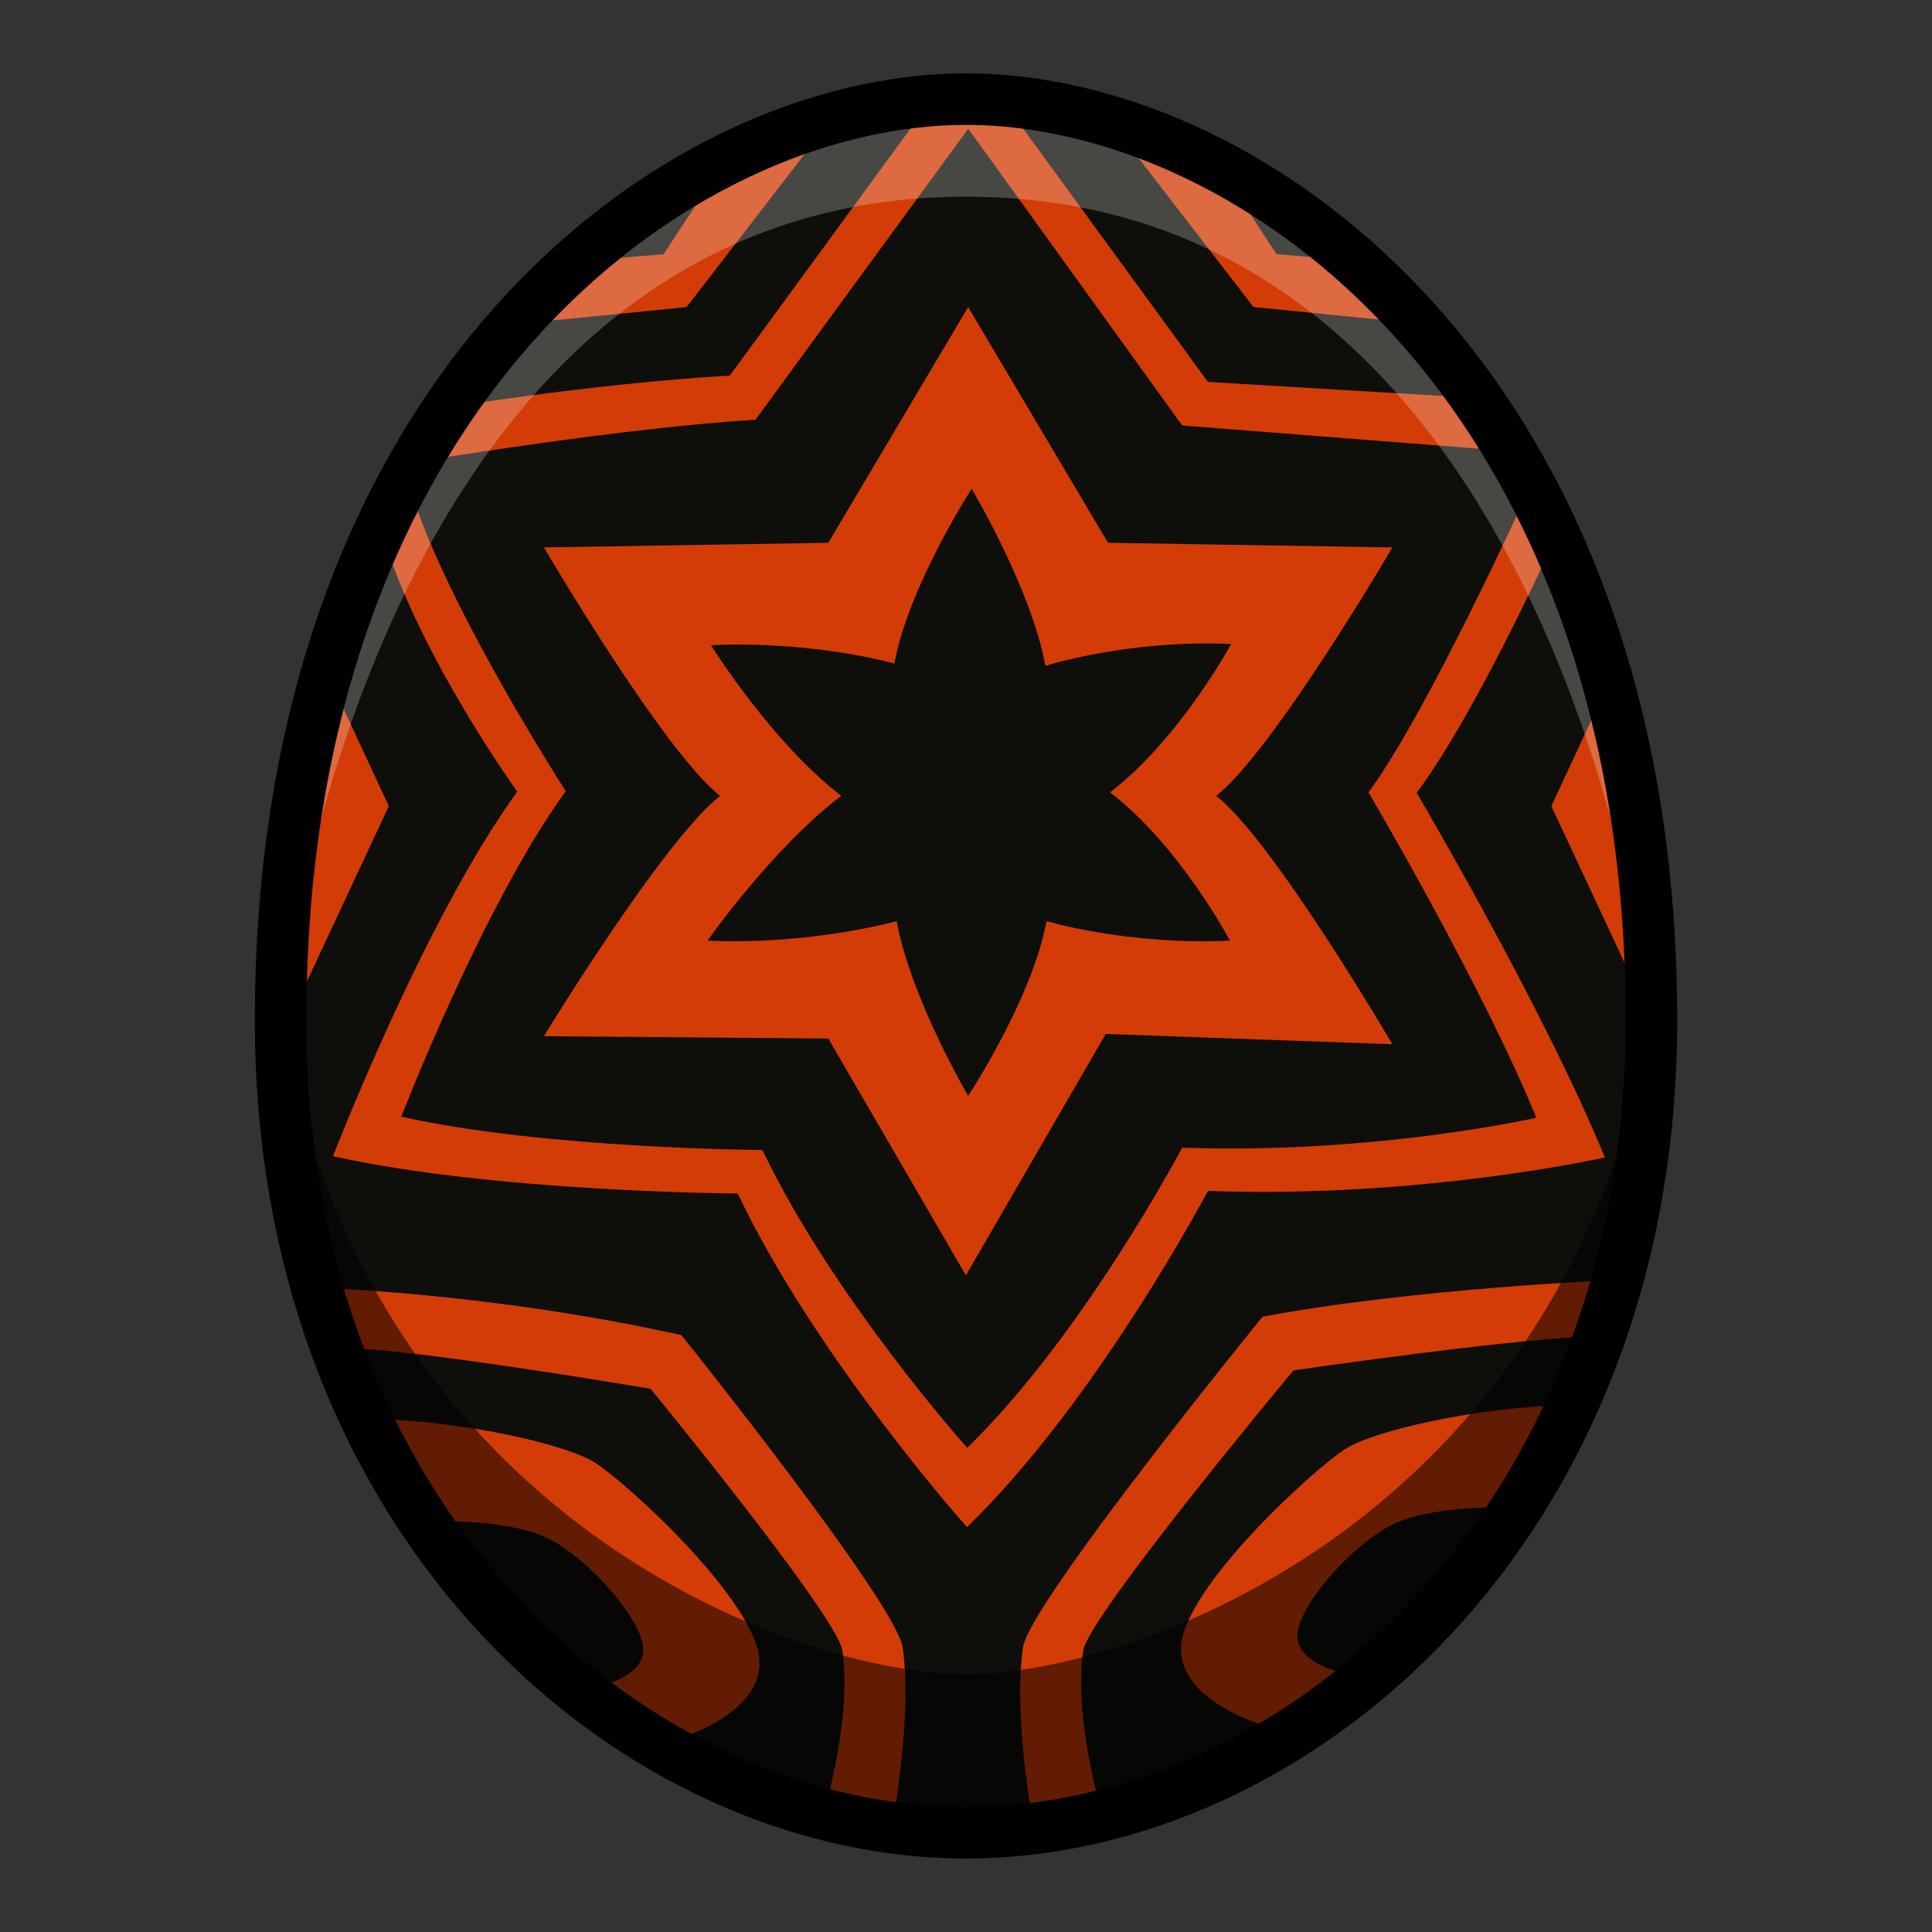 <?xml version="1.0" encoding="UTF-8" standalone="no"?>
<!-- Created with Inkscape (http://www.inkscape.org/) -->

<svg
   xmlns:dc="http://purl.org/dc/elements/1.1/"
   xmlns:cc="http://creativecommons.org/ns#"
   xmlns:rdf="http://www.w3.org/1999/02/22-rdf-syntax-ns#"
   xmlns:svg="http://www.w3.org/2000/svg"
   xmlns="http://www.w3.org/2000/svg"
   xmlns:sodipodi="http://sodipodi.sourceforge.net/DTD/sodipodi-0.dtd"
   xmlns:inkscape="http://www.inkscape.org/namespaces/inkscape"
   width="150"
   height="150"
   viewBox="0 0 39.687 39.687"
   version="1.1"
   id="svg8"
   inkscape:version="0.92.4 (5da689c313, 2019-01-14)"
   sodipodi:docname="MHST2-Nergigante Egg.svg">
  <rect x="0" y="0" width="39.687" height="39.687" fill="#333333" stroke="none"/>
  <defs
     id="defs2" />
  <sodipodi:namedview
     id="base"
     pagecolor="#ffffff"
     bordercolor="#666666"
     borderopacity="1.0"
     inkscape:pageopacity="0.0"
     inkscape:pageshadow="2"
     inkscape:zoom="1.979899"
     inkscape:cx="21.662254"
     inkscape:cy="57.863072"
     inkscape:document-units="px"
     inkscape:current-layer="layer1"
     showgrid="false"
     units="px"
     inkscape:window-width="1304"
     inkscape:window-height="745"
     inkscape:window-x="-8"
     inkscape:window-y="-8"
     inkscape:window-maximized="1"
     showguides="true"
     inkscape:guide-bbox="true"
     inkscape:snap-smooth-nodes="true"
     inkscape:snap-global="true">
    <inkscape:grid
       type="xygrid"
       id="grid878" />
  </sodipodi:namedview>
  <g
     inkscape:label="Layer 1"
     inkscape:groupmode="layer"
     id="layer1"
     transform="translate(0,-257.313)">
    <path
       inkscape:connector-curvature="0"
       style="fill:#0e0e0b;fill-opacity:1;stroke:none;stroke-width:1.058;stroke-linecap:butt;stroke-linejoin:miter;stroke-miterlimit:4;stroke-dasharray:none;stroke-opacity:1"
       d="m 19.844,259.349 c -5.953,0 -14.08,5.977 -14.08,18.922 0,10.442 7.34,16.691 14.08,16.691 6.74,0 14.08,-6.25 14.08,-16.691 0,-12.946 -8.127,-18.922 -14.08,-18.922 z"
       id="path4584-5" />
    <path
       style="fill:#d33c06;stroke:none;stroke-width:0.265px;stroke-linecap:butt;stroke-linejoin:miter;stroke-opacity:1;fill-opacity:1"
       d="m 20.385,259.088 -1.201,0.208 -4.191,5.731 c -3.044,0.185 -5.982,0.69 -5.982,0.69 l -1.285,2.11 c 0.635,2.62 2.9,5.747 2.9,5.747 -1.906,2.62 -3.785,7.489 -3.785,7.489 3.309,0.741 8.312,0.767 8.312,0.767 1.615,3.387 4.711,6.854 4.711,6.854 2.673,-2.593 4.95,-6.907 4.95,-6.907 4.42,0.159 8.153,-0.688 8.153,-0.688 -1.271,-3.096 -3.865,-7.489 -3.865,-7.489 1.35,-1.826 3.009,-5.593 3.009,-5.593 l -1.513,-2.503 -5.785,-0.346 z m -0.495,0.87 4.394,6.095 6.638,0.52 0.402,0.968 c 0,0 -2.008,4.418 -3.213,6.048 0,0 2.315,3.921 3.449,6.685 0,0 -3.331,0.756 -7.276,0.614 0,0 -2.031,3.85 -4.417,6.166 0,0 -2.764,-3.095 -4.205,-6.118 0,0 -4.465,-0.023 -7.418,-0.685 0,0 1.677,-4.347 3.378,-6.686 0,0 -2.717,-4.205 -3.284,-6.543 l 0.472,-0.26 c 0,0 3.992,-0.661 6.709,-0.827 z m -3.069,0.142 -1.937,0.52 -1.252,1.914 -1.677,0.142 -1.394,1.299 3.543,-0.354 z m 6.211,0 2.717,3.52 3.543,0.354 -1.394,-1.299 -1.677,-0.142 -1.252,-1.914 z m -3.144,3.52 -2.873,4.843 -5.842,0.095 c 0,0 2.462,4.205 3.621,5.103 -1.159,0.898 -3.621,4.937 -3.621,4.937 l 5.842,0.048 2.826,4.866 2.873,-4.96 5.889,0.212 c 0,0 -2.463,-4.205 -3.621,-5.103 1.159,-0.898 3.621,-5.103 3.621,-5.103 l -5.842,-0.095 z m 0.071,3.733 c 0,0 1.227,2.055 1.516,3.638 0,0 1.691,-0.543 3.815,-0.449 0,0 -1.064,1.961 -2.488,3.047 1.424,1.087 2.464,3.047 2.464,3.047 -2.124,0.095 -3.768,-0.401 -3.768,-0.401 -0.29,1.583 -1.61,3.59 -1.61,3.59 0,0 -1.179,-2.008 -1.469,-3.59 0,0 -1.762,0.496 -3.886,0.401 0,0 1.324,-1.889 2.748,-2.976 -1.424,-1.087 -2.677,-3.094 -2.677,-3.094 2.124,-0.095 3.768,0.378 3.768,0.378 0.29,-1.583 1.587,-3.59 1.587,-3.59 z m -13.201,3.874 -0.827,7.045 2.056,-4.399 z m 26.338,0 -1.228,2.646 2.055,4.399 z m 0.114,12.378 c 0,0 -4.169,0.171 -7.275,0.756 0,0 -4.79,5.882 -4.921,6.792 -0.204,1.42 0.201,3.575 0.201,3.575 l 1.403,-0.234 c 0,0 -0.566,-1.904 -0.367,-3.274 0.102,-0.701 4.32,-5.757 4.32,-5.757 0,0 5.017,-0.727 6.286,-0.694 z m -26.629,0.165 0.401,1.236 c 1.27,-0.033 6.381,0.835 6.381,0.835 0,0 3.841,4.678 3.942,5.379 0.199,1.37 -0.368,3.274 -0.368,3.274 l 1.404,0.234 c 0,0 0.405,-2.155 0.201,-3.575 -0.131,-0.91 -4.544,-6.414 -4.544,-6.414 -3.909,-0.869 -7.417,-0.969 -7.417,-0.969 z m 25.564,2.406 c -1.771,0.05 -3.876,0.501 -4.51,0.902 -0.635,0.401 -3.374,2.89 -3.374,4.109 0,1.219 2.088,1.687 2.088,1.687 l 1.286,-1.186 c 0,0 -0.985,-0.184 -0.985,-0.768 0,-0.585 1.052,-1.804 1.887,-2.255 0.835,-0.451 2.439,-0.384 2.439,-0.384 z m -24.428,0.284 1.169,2.105 c 0,0 1.603,-0.067 2.439,0.384 0.835,0.451 1.888,1.671 1.888,2.255 0,0.585 -0.985,0.768 -0.985,0.768 l 1.286,1.186 c 0,0 2.088,-0.468 2.088,-1.687 0,-1.219 -2.739,-3.708 -3.374,-4.109 -0.635,-0.401 -2.74,-0.852 -4.51,-0.902 z"
       id="path1121"
       inkscape:connector-curvature="0" />
    <path
       style="opacity:0.238;fill:#ffffff;fill-opacity:1;stroke:none;stroke-width:0.265px;stroke-linecap:butt;stroke-linejoin:miter;stroke-opacity:1"
       d="m 19.844,259.349 c -8.886,0 -14.08,9.481 -14.08,18.922 0,0 1.718,-16.918 14.08,-16.918 12.362,0 14.08,16.918 14.08,16.918 0,-9.442 -5.194,-18.922 -14.08,-18.922 z"
       id="path4669"
       inkscape:connector-curvature="0"
       sodipodi:nodetypes="scscs" />
    <path
       style="opacity:0.541;fill:#000000;stroke:none;stroke-width:0.265px;stroke-linecap:butt;stroke-linejoin:miter;stroke-opacity:1"
       d="m 5.764,278.272 c 0.25,12.682 10.938,16.691 14.08,16.691 3.141,0 13.83,-4.009 14.08,-16.691 -1.822,10.27 -10.606,13.434 -14.08,13.434 -3.473,0 -12.258,-3.164 -14.08,-13.434 z"
       id="path4617"
       inkscape:connector-curvature="0" />
    <path
       style="fill:none;stroke:#000000;stroke-width:1.058;stroke-linecap:butt;stroke-linejoin:miter;stroke-miterlimit:4;stroke-dasharray:none;stroke-opacity:1"
       d="m 19.844,259.349 c -5.953,0 -14.08,5.977 -14.08,18.922 0,10.442 7.34,16.691 14.08,16.691 6.74,0 14.08,-6.25 14.08,-16.691 0,-12.946 -8.127,-18.922 -14.08,-18.922 z"
       id="path4584"
       inkscape:connector-curvature="0" />
  </g>
</svg>
